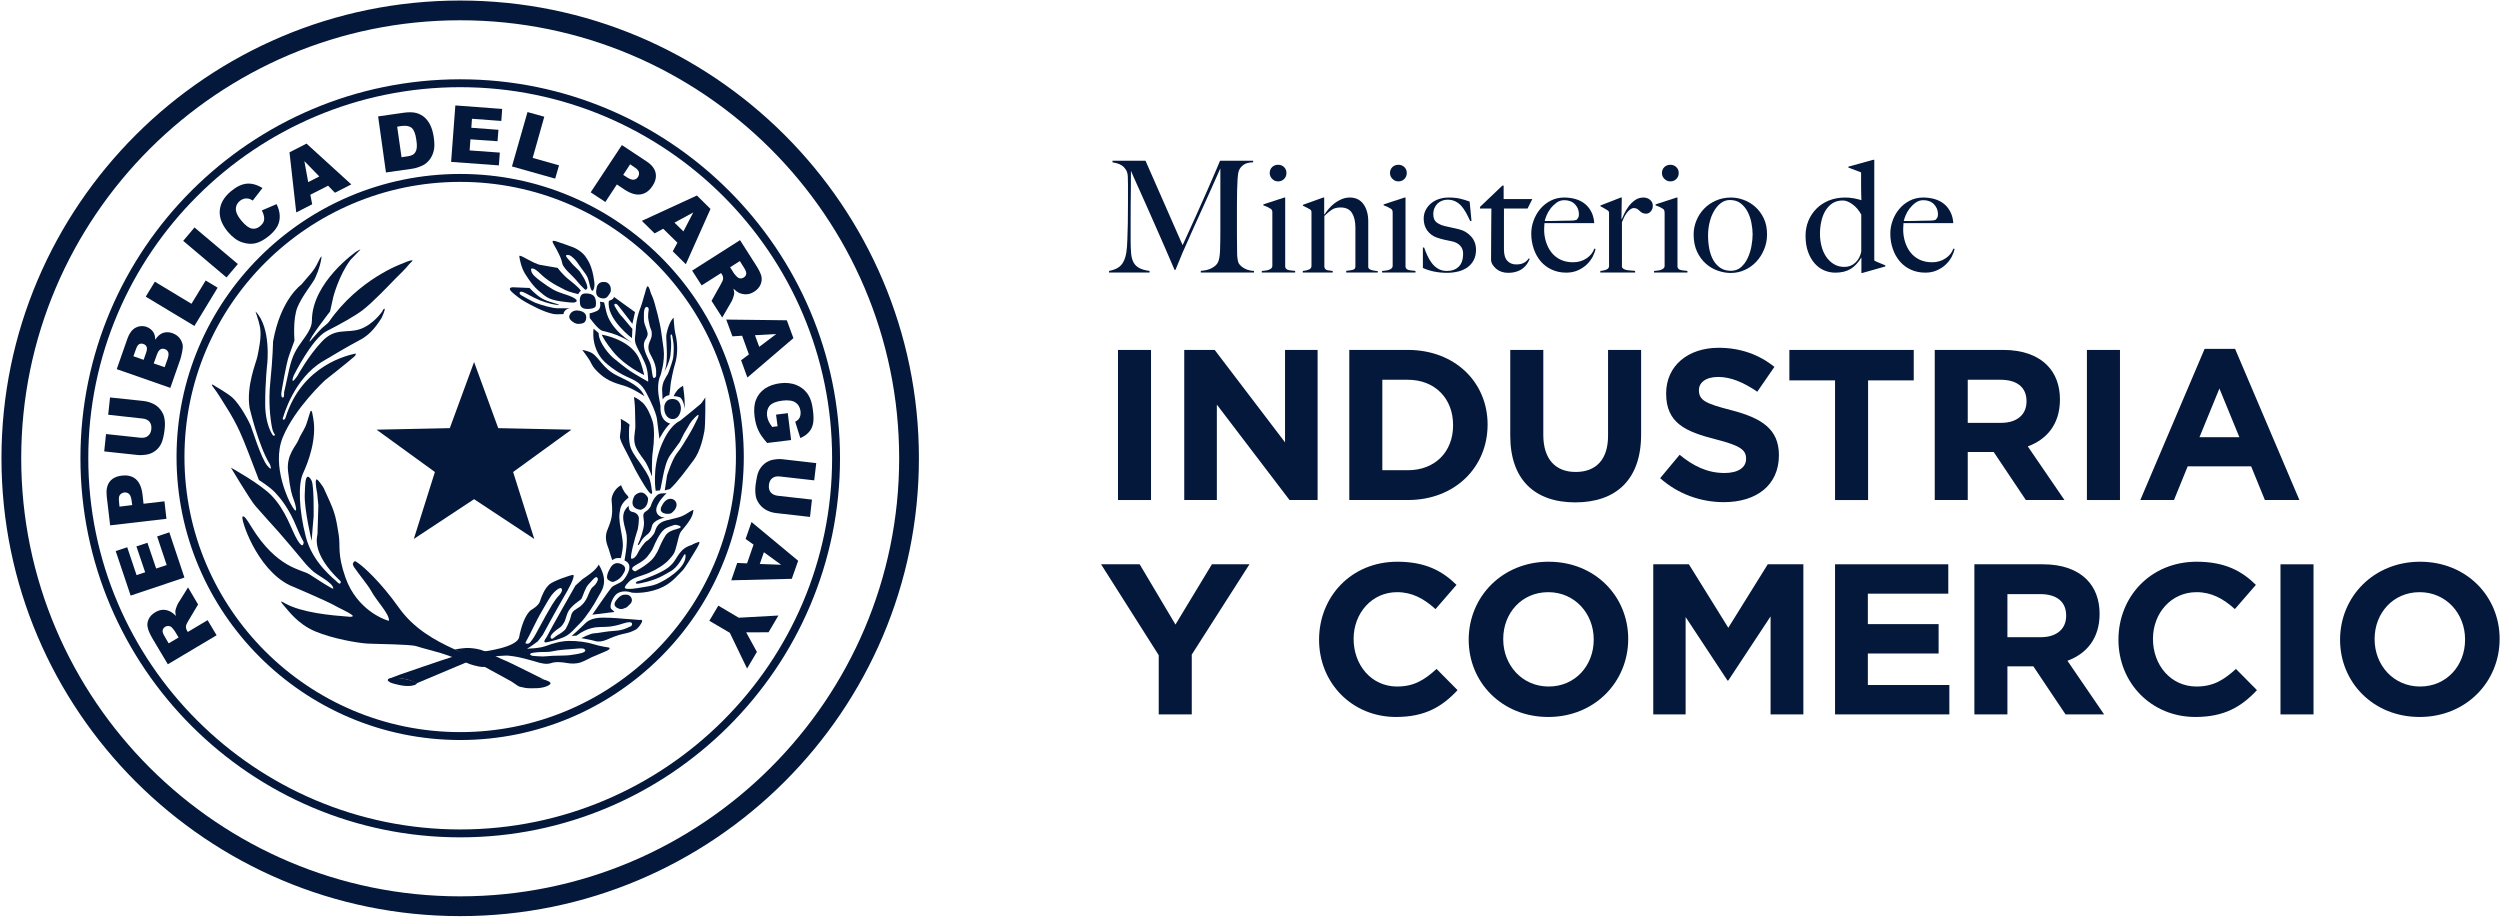 <?xml version="1.0" encoding="UTF-8"?>
<svg width="751px" height="276px" viewBox="0 0 751 276" version="1.1" xmlns="http://www.w3.org/2000/svg" xmlns:xlink="http://www.w3.org/1999/xlink">
    <!-- Generator: Sketch 51.3 (57544) - http://www.bohemiancoding.com/sketch -->
    <title>LOGOS OFICIALES GOBIERNO_MIC (1) (2)</title>
    <desc>Created with Sketch.</desc>
    <defs></defs>
    <g id="LOGOS-OFICIALES-GOBIERNO_MIC-(1)-(2)" stroke="none" stroke-width="1" fill="none" fill-rule="evenodd">
        <polygon id="Fill-1" fill="#04183B" points="142.412 108.754 149.67 128.613 171.653 129.072 154.14 141.788 160.496 161.898 142.412 149.953 124.311 161.898 130.645 141.788 113.112 129.072 135.119 128.613"></polygon>
        <path d="M151.548,198.342 C151.193,198.288 146.514,195.84 144.379,195.195 C142.841,194.731 140.69,194.591 139.948,194.664 C138.11,194.778 136.656,195.118 136.656,195.118 L139.586,196.617 C139.586,196.617 141.99,197.414 143.255,198.081 C145.07,198.965 145.154,200.079 145.154,200.079 L153.611,204.703 L155.667,206.09 C155.667,206.09 157.855,203.854 163.528,204.204 C163.528,204.204 152.12,198.456 151.548,198.342 Z" id="Fill-2" fill="#04183B"></path>
        <path d="M171.073,196.825 C170.28,196.935 167.191,196.96 165.885,197.008 C165.153,197.049 163.753,197.206 163.048,197.206 C162.257,197.206 160.306,197.049 159.969,197.008 C159.618,196.96 158.385,196.373 160.231,196.072 C162.082,195.769 163.735,195.914 164.891,195.811 C165.538,195.779 166.828,195.456 167.451,195.378 C168.457,195.258 170.819,195.002 171.469,195.002 C172.113,195.002 174.188,194.684 175.076,194.799 C175.374,194.852 176.269,195.258 175.549,195.811 C174.807,196.373 171.858,196.707 171.073,196.825 Z M158.89,191.108 C159.304,190.384 161.391,185.967 162.129,184.734 C162.908,183.49 164.634,180.208 165.656,178.839 C166.196,178.094 168.26,175.938 168.757,176.907 C169.134,177.646 167.885,178.958 167.641,179.187 C167.329,179.421 165.863,181.587 165.814,181.73 C165.755,181.848 163.971,184.906 163.971,184.906 C163.971,184.906 161.944,188.644 161.735,189.003 C161.547,189.374 160.358,191.603 159.922,192.102 C159.493,192.601 159.227,193.284 158.562,193.363 C157.864,193.436 157.837,193.123 157.837,193.123 C157.837,193.123 158.438,191.858 158.89,191.108 Z M178.187,193.487 C176.427,192.909 173.43,192.487 170.9,192.535 C168.392,192.566 166.08,193.299 164.034,194.034 C161.999,194.779 159.349,194.799 159.349,194.799 C159.349,194.799 157.864,195.03 158.562,194.728 C159.227,194.405 161.547,192.665 161.547,192.665 L163.048,190.707 C163.048,190.707 167.577,182.374 169.501,179.104 C170.673,177.199 172.772,173.298 172.245,172.726 C172.008,172.47 166.346,174.455 165.096,175.502 C163.64,176.709 162.653,179.187 162.22,180.609 C161.794,182.02 159.618,183.192 159.618,183.192 C157.837,184.407 156.542,188.238 155.95,191.404 C155.339,194.529 145.207,195.722 145.207,195.722 C145.207,195.722 139.995,198.269 149.236,197.085 C149.796,197.101 151.816,196.898 152.522,196.935 C153.508,197.028 154.945,197.237 155.728,197.409 C156.637,197.602 158.839,198.126 160.75,198.716 C162.653,199.331 164.228,199.644 165.557,199.2 C166.915,198.716 168.84,198.908 170.28,199.168 C171.728,199.46 173.292,199.331 174.225,199.06 C175.2,198.774 177.792,197.409 177.792,197.409 C177.792,197.409 180.59,196.258 182.199,195.535 C183.811,194.799 182.848,194.509 182.848,194.509 C182.848,194.509 179.962,194.086 178.187,193.487 Z" id="Fill-4" fill="#04183B"></path>
        <path d="M174.742,179.73 C175.198,178.839 175.82,176.522 176.806,175.518 C177.792,174.501 178.812,173.085 179.285,173.406 C179.725,173.72 179.725,174.21 179.189,175.089 C178.676,175.969 178.007,176.276 177.701,176.719 C177.149,177.423 176.599,179.151 176.159,179.927 C175.757,180.688 174.908,181.921 173.464,182.718 C172.028,183.53 171.73,184.229 171.592,184.77 C171.472,185.385 171.002,187.008 169.957,188.872 C169.606,189.479 168.193,190.425 167.451,190.81 C166.733,191.181 166.035,192.14 165.625,191.831 C164.755,191.175 166.41,189.686 168.39,188.352 C168.39,188.352 169.379,187.535 169.838,186.093 C170.32,184.645 170.434,183.718 171.659,182.422 C173.206,180.761 174.433,180.364 174.742,179.73 Z M164.577,192.873 C166.607,192.368 167.582,192.155 169.296,191.431 C171.397,190.549 172.647,188.738 174.225,187.239 C175.82,185.728 178.676,181.37 179.528,179.605 C180.382,177.833 183.217,175.188 179.867,169.596 C179.867,169.596 179.343,170.658 178.104,171.698 C176.844,172.762 174.999,173.965 174.999,173.965 L172.863,175.906 C172.863,175.906 165.238,189.237 164.242,191.311 C164.034,191.737 162.551,193.394 164.577,192.873 Z" id="Fill-6" fill="#04183B"></path>
        <path d="M187.409,185.874 C187.005,185.874 184.6,185.541 181.106,185.541 C177.633,185.541 176.325,186.686 175.437,187.614 C174.433,188.659 171.729,191.05 171.729,191.05 L173.192,190.935 C176.7,188.31 179.343,188.425 180.432,188.351 C181.576,188.31 183.679,188.477 187.202,187.29 C190.761,186.112 189.893,187.999 189.51,188.123 C189.104,188.237 187.409,189.374 184.799,189.488 C182.15,189.618 179.528,190.247 178.495,190.247 C177.437,190.247 174.62,191.695 174.62,191.695 C174.62,191.695 177.772,192.254 178.674,192.54 C179.576,192.873 180.996,192.721 182.15,192.206 C185.352,190.768 186.806,190.504 188.109,190.227 C189.435,189.983 191.015,189.123 191.015,189.123 C191.015,189.123 191.874,188.612 192.635,187.239 C193.436,185.874 192.187,186.243 192.187,186.243 C192.187,186.243 187.8,185.874 187.409,185.874 Z" id="Fill-8" fill="#04183B"></path>
        <path d="M194.603,167.023 C195.242,166.201 195.933,165.284 196.288,164.363 C196.817,163.097 198.119,160.179 199.539,159.03 C200.384,158.315 201.859,157.972 202.652,157.666 C202.977,157.565 206.226,158.197 203.204,158.952 C201.973,159.268 200.628,159.744 199.876,160.935 C199.097,162.149 198.257,163.935 198.152,164.254 C198.048,164.554 197.201,166.712 195.793,168.16 C194.366,169.595 192.447,170.71 192.447,170.71 L190.818,171.648 C190.818,171.648 188.658,171.043 190.948,169.776 C193.183,168.554 193.96,167.837 194.603,167.023 Z M207.738,163.732 C204.143,164.752 203.579,167.549 202.003,169.304 C201.212,170.231 199.768,171.434 196.002,172.981 C192.536,174.403 191.991,174.501 191.934,174.501 C191.934,174.501 190.84,174.72 191.033,175.23 C191.135,175.458 192.055,175.276 192.055,175.276 C192.055,175.276 196.27,174.575 199.255,172.851 C201.147,171.698 202.396,171.526 204.187,168.877 C204.997,167.706 205.875,165.512 205.947,166.929 C206.084,170.679 199.975,174.334 197.286,175.448 C195.866,176.032 193.96,176.261 191.485,176.673 C189.017,177.089 187.531,176.953 187.695,176.448 C187.963,175.689 188.236,175.543 188.896,174.804 C190.052,173.48 192.901,173 194.974,172.076 C197.448,171.006 199.768,169.47 200.948,168.143 C202.141,166.81 202.546,166.309 202.881,165.169 C203.794,162.202 203.842,160.566 204.69,159.518 C207.698,155.983 208.13,154.833 208.29,153.266 C208.31,152.9 206.732,154.089 205.875,154.547 C204.265,155.452 203.68,155.452 200.358,156.286 C197.004,157.088 197.053,159.167 196.552,160.138 C196.406,160.512 195.022,162.149 194.366,162.463 C193.718,162.743 192.11,164.971 191.53,166.263 C191.086,167.232 190.307,167.91 189.679,167.827 C189.017,167.706 190.948,160.869 191.354,159.732 C191.822,158.597 191.917,156.383 191.917,155.671 C191.917,154.952 191.265,153.974 189.96,153.774 C188.658,153.567 188.871,151.941 188.871,151.941 C185.766,154.51 187.9,158.077 188.236,160.763 C188.573,163.43 187.594,168.357 187.594,168.357 C190.611,169.595 188.236,173.085 187.302,174.21 C186.318,175.35 184.456,175.553 183.627,176.562 C182.74,177.62 177.916,184.655 177.916,184.655 L184.279,183.875 C184.279,183.875 184.996,183.978 183.828,183.125 C182.653,182.327 184.217,179.186 185.233,178.422 C187.164,176.97 189.755,178.017 189.755,178.017 C189.755,178.017 193.388,178.552 197.852,176.875 C201.571,175.458 203.175,173.194 204.928,171.486 C205.875,170.542 207.647,167.456 208.763,165.637 C209.426,164.582 210.61,162.565 209.888,162.799 C208.29,163.327 207.738,163.732 207.738,163.732 Z" id="Fill-10" fill="#04183B"></path>
        <path d="M191.935,174.501 L191.917,174.501 L191.935,174.501 Z" id="Fill-12" fill="#04183B"></path>
        <path d="M189.418,181.318 C190.394,180.282 189.518,178.548 188.031,178.63 C187.311,178.666 186.516,178.506 185.09,180.355 C183.683,182.229 185.767,182.89 186.516,182.962 C186.867,182.978 187.311,182.844 187.81,182.641 C188.354,182.422 188.434,182.333 189.418,181.318 Z" id="Fill-14" fill="#04183B"></path>
        <path d="M182.703,174.184 C182.866,174.272 183.509,174.804 184.026,174.804 C184.561,174.804 186.066,174.121 186.91,172.876 C187.778,171.647 188.465,170.313 186.709,169.481 C185.135,168.71 184.034,169.439 183.379,170.542 C182.472,172.021 181.971,173.688 182.703,174.184 Z" id="Fill-16" fill="#04183B"></path>
        <path d="M188.247,148.614 C187.182,147.547 186.582,145.746 186.582,145.746 C184.432,146.88 183.718,149.15 183.718,150.067 C183.718,150.985 184.093,153.036 183.757,155.098 C183.643,155.828 183.509,156.629 182.463,159.195 C181.36,161.748 182.589,164.076 182.848,164.914 C183.045,165.73 183.911,168.258 183.911,168.258 C183.911,168.258 184.751,167.737 185.045,167.695 C185.381,167.585 186.515,167.648 186.515,167.648 C186.515,167.648 187.064,165.32 187.105,164.076 C187.143,163.164 186.989,161.618 186.515,159.223 C185.884,155.743 185.943,154.755 186.354,152.802 C186.805,150.849 188.772,149.537 188.772,149.537 C188.772,149.537 188.938,149.276 188.247,148.614 Z" id="Fill-18" fill="#04183B"></path>
        <path d="M194.122,151.942 C194.847,150.787 194.645,149.538 194.645,149.538 C192.923,146.36 190.611,148.922 190.611,148.922 C188.528,152.968 192.454,153.146 192.454,153.146 C192.454,153.146 193.555,152.901 194.122,151.942 Z" id="Fill-20" fill="#04183B"></path>
        <path d="M195.474,152.046 C195.474,152.046 195.109,152.953 193.965,153.661 C192.756,154.39 193.456,155.422 193.456,157.275 C193.456,159.134 192.113,162.4 192.113,162.4 L191.605,163.514 C191.605,163.514 191.653,164.336 192.454,162.831 C193.791,160.29 195.267,160.91 195.811,158.176 C196.174,156.134 199.692,155.479 199.692,155.479 L198.697,155.312 C195.02,153.661 198.905,149.563 199.54,148.849 C200.204,148.131 200.834,148.131 198.697,148.224 C196.525,148.328 195.474,152.046 195.474,152.046 Z" id="Fill-22" fill="#04183B"></path>
        <path d="M201.644,154.171 C201.944,154.005 202.649,153.217 202.649,153.217 C203.994,151.391 202.761,150.134 202.067,149.953 C201.406,149.734 199.954,149.568 198.723,152.113 C197.579,154.472 200.863,154.602 201.644,154.171 Z" id="Fill-24" fill="#04183B"></path>
        <path d="M195.703,148.334 C196.107,148.172 195.783,147.184 195.783,147.184 C195.783,147.184 195.703,145.882 195.267,144.308 C194.846,142.736 193.554,140.966 192.699,139.672 C191.86,138.388 190.264,136.59 189.487,134.561 C188.696,132.505 188.978,128.498 189.033,128.02 C189.104,127.566 189.361,127.873 188.938,127.403 C188.506,126.922 186.461,125.821 186.461,125.821 C186.461,125.821 186.599,126.547 186.516,128.844 C186.48,129.401 186.317,130.039 186.232,131.012 C186.169,131.937 186.729,133.079 188.122,135.727 C189.755,138.782 190.533,140.643 191.408,142.132 C192.375,143.85 195.074,148.642 195.703,148.334 Z" id="Fill-26" fill="#04183B"></path>
        <path d="M210.539,121.284 C210.164,121.637 204.621,126.195 204.293,126.398 C204.037,126.601 201.129,127.487 198.466,134.288 C195.85,141.096 196.974,147.445 196.974,147.445 L198.261,147.302 L198.466,146.619 C198.466,146.619 198.904,144.371 199.251,142.662 C199.616,140.966 200.154,138.299 201.456,136.561 C202.727,134.861 204.255,132.726 204.255,132.726 C204.255,132.726 205.275,130.582 205.494,130.223 C207.317,127.297 207.193,126.945 208.864,125.291 C210.487,123.676 209.613,125.612 209.613,125.612 L208.293,128.246 C208.293,128.246 206.893,130.826 206.483,131.43 C206.029,132.051 205.015,134.071 203.248,136.313 C201.867,138.123 200.383,142.819 200.383,142.819 L199.691,147.302 L201.239,146.902 C203.464,144.923 206.414,140.828 208.396,138.186 C210.395,135.514 211.249,131.365 211.596,129.518 C211.967,127.696 211.876,119.383 211.876,119.383 C211.876,119.383 210.894,120.953 210.539,121.284 Z" id="Fill-28" fill="#04183B"></path>
        <path d="M190.445,119.258 C190.445,119.258 190.761,121.733 190.761,123.23 C190.761,124.749 190.899,127.301 190.84,128.651 C190.761,130.001 190.059,132.243 191.062,134.44 C192.104,136.608 193.27,137.713 194.083,139.09 C194.848,140.413 195.87,143.152 195.87,143.152 C195.87,143.152 195.696,137.973 196.141,135.315 C196.515,132.726 196.659,128.651 196.056,126.623 C195.428,124.586 194.367,122.176 192.976,120.898 C191.546,119.612 190.445,119.258 190.445,119.258 Z" id="Fill-30" fill="#04183B"></path>
        <path d="M199.5,122.49 C199.5,122.49 199.614,121.678 199.54,122.588 C199.478,123.498 199.975,125.683 201.857,125.873 C203.865,126.049 204.534,123.781 204.546,122.703 C204.566,122.27 204.408,119.926 202.104,119.863 C199.54,119.758 199.5,122.49 199.5,122.49 Z" id="Fill-32" fill="#04183B"></path>
        <path d="M205.748,122.855 C205.748,122.855 205.643,121.041 205.643,120.133 C205.643,119.258 205.189,115.864 205.189,115.864 L204.191,116.531 C203.008,117.436 202.349,119.028 202.349,119.028 C202.349,119.028 203.031,118.935 204.116,119.304 C205.237,119.679 205.748,122.855 205.748,122.855 Z" id="Fill-34" fill="#04183B"></path>
        <path d="M201.405,106.75 C201.54,105.681 201.644,103.951 201.599,102.769 C201.571,101.953 201.23,100.556 201.599,100.467 C201.936,100.4 202.003,101.166 202.199,102.353 C202.293,102.785 202.441,103.858 202.376,105.361 C202.313,106.572 202.349,107.48 201.788,109.097 C201.295,110.53 200.833,112.039 200.545,112.486 C200.212,112.934 199.342,114.653 199.342,114.653 C199.342,114.653 198.817,116.049 198.904,117.311 C198.947,118.606 199.048,120.002 199.048,120.002 C199.048,120.002 199.65,118.881 201.058,118.712 C201.058,118.712 201.405,116.531 201.405,115.858 C201.405,115.189 202.293,110.743 202.761,109.396 C203.394,107.399 203.84,103.933 202.816,99.928 C202.546,98.853 202.349,95.446 202.349,95.446 C202.349,95.446 200.999,96.464 200.212,100.353 C199.975,101.53 200.49,104.681 200.281,108.043 C200.204,109.898 199.768,111.265 199.5,111.731 C199.954,110.942 200.948,109.279 201.405,106.75 Z" id="Fill-36" fill="#04183B"></path>
        <path d="M199.425,111.903 C199.425,111.903 199.478,111.832 199.5,111.731 C199.445,111.832 199.425,111.903 199.425,111.903 Z" id="Fill-38" fill="#04183B"></path>
        <path d="M194.225,92.213 C194.935,92.213 194.935,92.94 194.809,93.524 C194.677,94.132 194.708,95.253 194.708,95.483 C194.708,95.736 195.006,97.332 195.243,98.156 C195.503,99.022 195.949,99.301 195.744,101.009 C195.614,102.086 194.45,103.347 194.872,105.185 C195.091,106.145 195.811,107.176 196.158,107.996 C196.478,108.576 197.034,110.108 197.101,111.257 C197.141,112.388 197.082,113.019 197.082,113.019 C197.082,113.019 196.263,114.459 196.002,112.689 C195.696,110.597 195.598,109.686 195.18,108.752 C194.529,107.235 192.694,104.38 193.744,102.256 C193.927,101.855 194.552,101.21 194.552,100.307 C194.552,99.392 193.596,97.577 193.487,96.618 C193.389,95.842 193.436,94.787 193.436,94.207 C193.436,93.661 193.566,92.213 194.225,92.213 Z M192.694,106.831 C193.138,107.661 194.087,109.794 194.225,110.468 C194.394,111.141 194.552,111.966 194.552,112.167 C194.552,112.413 194.708,113.997 194.708,113.997 L194.708,114.656 C194.708,114.656 190.903,112.529 189.23,111.409 C187.573,110.269 185.691,108.698 184.501,107.743 C183.119,106.675 179.868,102.987 179.82,100.032 L178.315,98.744 C178.315,98.744 177.181,105.313 182.582,109.541 C184.124,110.77 185.813,112.113 189.435,113.682 C193.049,115.275 193.744,117.153 195.267,120.223 C196.752,123.316 197.141,124.804 197.326,125.689 C197.456,126.614 197.937,130.596 197.937,130.596 L198.078,131.795 C198.078,131.795 199.741,128.567 201.327,127.228 C201.327,127.228 198.168,126.762 198.413,122.018 L197.869,118.881 C197.869,118.881 197.224,115.117 198.413,112.782 C198.413,112.782 199.831,108.517 199.346,104.811 C199.05,102.613 198.941,101.924 198.649,99.817 C198.218,96.525 196.845,91.809 196.687,91.236 C196.217,89.575 196.056,89.327 195.503,88.027 C195.328,87.543 195.022,86.04 194.529,86.001 C194.225,86.001 193.773,87.979 193.773,87.979 C193.773,87.979 193.112,90.118 192.974,90.711 C192.536,92.451 191.534,93.919 191.061,97.829 C190.998,98.545 190.903,100.453 190.818,100.705 C190.757,100.922 190.686,102.042 190.757,102.484 C190.946,103.637 191.329,104.305 192.694,106.831 Z" id="Fill-40" fill="#04183B"></path>
        <path d="M192.495,117.26 C191.355,116.01 189.822,114.916 185.502,112.888 C181.174,110.844 180.057,107.479 177.871,106.098 C176.846,105.451 174.907,105.108 174.907,105.108 C174.907,105.108 176.814,107.628 177.276,108.505 C177.871,109.606 178.01,110.369 180.385,112.481 C182.74,114.593 185.617,115.33 187.467,115.867 C190.091,116.636 193.596,119.031 193.596,119.031 C193.596,119.031 193.042,117.859 192.495,117.26 Z" id="Fill-42" fill="#04183B"></path>
        <path d="M184.291,105.775 C187.861,110.069 193.53,112.689 193.53,112.689 C192.901,110.014 192.256,107.948 191.356,106.571 C188.236,101.739 180.814,100.53 180.814,100.53 C180.814,100.53 180.687,100.35 180.854,100.701 C180.962,101.033 181.947,102.942 184.291,105.775 Z" id="Fill-44" fill="#04183B"></path>
        <path d="M189.968,98.784 L189.516,98.279 L187.005,95.284 C187.005,95.284 186.064,94.448 185.09,92.724 C184.677,92.014 184.348,91.625 184.648,91.351 C185.212,90.901 185.888,92.053 186.522,92.823 C187.435,93.959 189.968,97.283 189.968,97.283 L190.757,93.76 L184.431,89.191 C184.348,90.01 182.924,90.357 182.924,90.357 C181.943,95.63 189.842,101.595 189.842,101.595 L189.968,98.784 Z" id="Fill-46" fill="#04183B"></path>
        <path d="M177.119,94.12 L177.161,95.553 L177.662,96.161 C177.662,96.161 179.737,99.005 180.941,99.376 C181.438,99.541 183.314,99.869 185.21,100.629 C187.587,101.595 190.015,103.01 190.015,103.01 C190.015,103.01 183.335,99.258 182.065,93.371 L181.473,90.828 L180.205,90.637 C180.205,90.637 180.854,92.74 179.26,93.432 C177.662,94.12 177.119,94.12 177.119,94.12 Z" id="Fill-48" fill="#04183B"></path>
        <path d="M157.796,90.688 C159.228,91.493 163.331,93.805 166.394,94.353 C167.099,94.468 169.263,94.353 169.263,94.353 C169.436,92.739 171.275,92.604 171.275,92.604 L167.481,92.604 C165.913,92.604 162.457,91.595 160.82,90.948 C159.755,90.493 157.312,89.11 156.592,88.701 C155.844,88.311 155.844,87.269 157.136,87.733 C157.983,88.048 160.023,89.331 162.191,90.214 C164.505,91.142 166.927,91.654 167.933,91.619 C168.044,91.317 164.694,90.791 162.8,89.647 C160.796,88.479 159.088,86.506 159.088,86.506 L154.198,86.301 C154.198,86.301 151.797,86.151 154.302,88.21 C155.038,88.83 156.241,89.804 157.796,90.688 Z" id="Fill-50" fill="#04183B"></path>
        <path d="M176.055,95.89 C176.281,94.637 175.772,93.714 174.188,93.371 C173.292,93.158 171.754,93.126 171.113,94.637 C170.434,96.16 172.928,97.151 172.928,97.151 C172.928,97.151 173.407,97.36 173.979,97.281 C175.07,97.218 175.82,97.014 176.055,95.89 Z" id="Fill-52" fill="#04183B"></path>
        <path d="M174.263,91.394 C174.62,93.562 178.112,92.604 178.112,92.604 L178.765,92.286 C178.765,92.286 179.219,91.946 178.96,90.216 C178.724,88.451 177.279,88.147 175.871,88.147 C174.433,88.147 173.965,89.242 174.263,91.394 Z" id="Fill-54" fill="#04183B"></path>
        <path d="M181.482,89.656 C181.454,89.677 181.531,89.656 181.531,89.656 L181.482,89.656 Z" id="Fill-56" fill="#04183B"></path>
        <path d="M181.974,89.492 C182.716,89.241 183.465,87.575 183.465,87.575 C183.809,85.334 182.12,84.781 182.12,84.781 C179.295,84.237 179.218,86.616 179.218,86.616 C178.451,89.705 181.07,89.677 181.481,89.656 C181.521,89.646 181.621,89.599 181.974,89.492 Z" id="Fill-58" fill="#04183B"></path>
        <path d="M170.813,81.814 C171.077,82.036 173.03,83.989 173.692,84.864 C174.368,85.736 175.818,87.058 175.818,87.058 C175.818,87.058 176.195,87.009 176.361,86.701 C176.739,86.079 175.621,83.917 175.435,83.586 C175.276,83.274 174.191,81.598 174.191,81.598 C174.191,81.598 172.772,80.071 172.541,79.925 C172.281,79.751 171.363,78.646 170.352,77.439 C169.34,76.24 171.003,76.603 171.277,76.757 C171.898,77.084 172.901,78.11 173.285,78.654 C173.82,79.42 174.191,80.01 175.435,81.663 C176.599,83.168 176.664,83.586 177.197,85.819 C177.777,88.092 178.191,87.157 178.191,87.157 C178.191,87.157 178.724,86.525 178.544,84.787 C177.917,79.672 176.526,78.11 176.065,77.36 C175.276,75.987 173.277,74.646 171.861,74.168 C170.428,73.683 168.738,73.001 166.915,72.44 C165.053,71.904 166.485,73.523 167.174,74.902 C168.046,76.539 168.738,78.011 168.884,79.037 C169.044,80.071 170.565,81.566 170.813,81.814 Z" id="Fill-60" fill="#04183B"></path>
        <path d="M168.406,90.518 C172.273,91.094 172.604,90.838 172.604,90.838 C172.604,90.838 173.874,90.613 172.861,89.804 C171.858,89.015 169.803,88.455 169.126,88.214 C168.457,87.979 167.171,87.579 165.964,86.871 C165.297,86.494 163.735,85.472 162.388,84.45 C161.265,83.594 159.837,82.521 159.612,81.483 C159.324,80.45 159.813,80.706 159.813,80.706 C159.813,80.706 160.283,80.27 162.24,82.146 C163.37,83.249 164.157,83.807 164.848,84.308 C166.915,85.705 167.81,86.1 169.866,87.157 C170.967,87.733 173.709,88.362 173.709,88.362 C173.709,88.362 174.096,87.547 174.435,87.449 C174.77,87.386 173.381,85.914 171.006,84.083 C168.919,82.454 167.53,80.475 167.53,80.475 C167.53,80.475 165.538,80.106 162.496,79.611 C160.214,79.278 155.915,76.102 156.004,76.97 C156.073,77.836 156.645,80.598 157.795,82.339 C158.949,84.107 160.074,85.91 161.912,87.415 C163.735,88.938 164.583,89.97 168.406,90.518 Z" id="Fill-62" fill="#04183B"></path>
        <path d="M136.185,194.893 C130.794,192.404 124.312,188.917 119.799,182.511 C114.153,174.578 109.23,170.345 108.049,169.482 C106.838,168.627 106.65,168.299 106.206,168.919 C105.791,169.44 106.082,169.881 106.416,170.44 C107.597,172.242 110.436,175.626 111.463,177.448 C113.233,180.714 116.879,184.264 116.849,186.363 C116.849,186.655 115.79,186.155 115.79,186.155 C115.79,186.155 107.242,183.364 103.769,173.48 C101.251,166.29 102.323,164.196 101.742,160.612 C100.736,154.255 100.532,153.745 97.243,146.615 C97.153,146.423 95.224,143.45 94.966,144.089 C94.585,144.959 95.282,148.173 95.282,148.173 L95.638,151.817 C95.638,151.817 95.37,159.976 95.37,160.471 C95.37,160.982 93.204,166.077 102.346,174.626 C102.346,174.626 102.492,176.094 101.251,174.804 C100.395,173.895 93.855,169.096 91.855,161.191 C89.805,153.292 89.487,145.387 91.066,142.109 C92.462,139.135 95.282,131.899 94.078,125.552 C93.939,124.885 93.74,122.948 93.311,123.468 C93.112,123.712 92.296,126.906 91.802,128.019 C91.112,129.542 90.052,131.019 89.704,132.066 C89.064,133.851 85.921,136.607 86.541,141.653 C87.227,147.474 87.605,148.397 88.362,150.474 C88.612,151.214 89.215,153.145 88.808,153.358 C88.466,153.536 87.168,151.047 87.168,151.047 C87.168,151.047 81.371,140.179 84.942,131.374 C88.552,122.594 97.611,114.257 97.611,114.257 C97.611,114.257 104.972,108.434 106.457,107.097 C107.055,106.549 106.913,106.162 106.719,106.221 C104.885,106.668 90.718,109.466 85.752,125.558 C85.752,125.558 85.487,126.228 85.133,126.075 C84.669,125.897 85.133,125.127 85.133,125.127 C85.133,125.127 88.24,113.7 96.984,108.525 C106.531,102.844 105.386,103.684 108.562,101.885 C110.531,100.728 112.331,99.159 114.549,95.621 C114.787,95.239 115.677,93.189 115.555,92.85 C115.462,92.513 115.025,92.981 114.829,93.561 C114.829,93.561 112.118,97.546 108.094,98.894 C104.022,100.222 100.736,98.306 96.671,102.626 C92.584,106.942 89.337,112.918 89.337,112.918 C89.337,112.918 88.266,114.471 88.022,114.416 C87.585,114.281 88.257,112.766 88.257,112.766 C88.257,112.766 93.713,101.736 98.088,99.486 C102.468,97.243 106.365,95.078 108.859,93.228 C111.874,90.96 117.085,85.445 118.963,83.523 C119.382,83.112 122.166,80.415 122.775,79.531 C123.171,79.037 124.04,78.362 123.915,78.245 C123.499,77.957 120.85,79.175 120.85,79.175 C120.85,79.175 107.826,83.704 98.84,96.647 C98.433,97.243 97.197,98.097 96.671,98.611 C95.713,99.558 93.046,102.626 93.046,102.626 C92.462,102.15 99.151,93.561 99.151,93.561 L100.127,89.189 C100.127,89.189 101.805,82.627 105.34,77.999 C105.686,77.567 107.749,75.558 108.109,75.15 C108.808,74.421 106.796,75.79 107.15,75.487 C107.15,75.487 93.695,84.719 93.695,96.322 C93.695,98.424 92.322,100.317 90.445,102.91 C88.257,105.933 87.538,107.781 86.573,112.272 C85.9,115.466 85.329,117.909 85.329,117.909 C85.329,117.909 85.477,119.552 84.912,119.431 C84.344,119.328 84.529,117.933 84.529,117.933 C84.529,117.933 85.9,109.278 86.894,106.627 C87.814,104.028 88.466,102.272 88.466,102.272 C88.466,102.272 87.891,95.76 89.398,92.198 C90.686,89.079 93.939,84.975 94.454,83.962 C94.659,83.516 96.159,80.581 96.587,77.269 C96.651,76.811 96.266,77.178 95.683,78.481 C94.189,81.663 92.965,82.498 90.516,85.499 C90.516,85.499 84.285,89.811 82.019,102.65 C82.019,102.65 81.96,107.442 81.184,114.938 C80.633,120.422 81.106,125.558 81.763,128.673 C82.171,130.549 82.951,130.572 82.484,130.803 C82.171,130.948 82.019,131.071 81.32,129.641 C80.472,127.931 79.659,125.04 79.659,121.386 C79.659,114.694 80.275,109.311 80.275,109.311 C80.275,109.311 81.517,98.492 76.819,93.627 C76.582,93.359 77.627,95.805 78.105,98.236 C78.678,101.255 77.627,105.451 77.323,107.097 C77.025,108.725 73.894,115.882 74.99,122.594 C74.99,122.594 77.647,133.966 81.076,139.476 C81.076,139.476 82.165,142.109 80.275,139.868 C78.416,137.662 75.618,128.541 75.287,127.802 C74.99,127.067 72.257,121.562 69.683,119.328 C68.344,118.135 64.678,116.025 64.678,116.025 C64.678,116.025 62.69,114.579 64.2,116.507 C65.392,118.034 66.999,120.752 67.755,121.931 C69.683,124.885 71.129,127.719 71.993,129.589 C73.213,132.155 76.069,139.728 76.069,139.728 L77.784,144.206 C77.784,144.206 80.965,146.162 82.623,147.928 C83.993,149.365 86.832,152.656 89.171,158.518 C90.228,161.096 91.213,162.832 91.213,162.832 C91.213,162.832 91.213,165.357 89.337,162.221 C87.469,159.119 86.011,153.438 81.543,148.829 C78.156,145.32 69.362,140.481 69.362,140.481 C69.362,140.481 75.203,150.245 76.689,151.954 C79.142,154.77 82.689,158.68 83.627,159.713 C84.573,160.763 90.088,167.262 90.913,168.299 C92.189,169.929 93.038,170.659 93.713,171.32 C95.16,172.793 99.796,174.851 100.127,176.673 C100.198,177.094 99.29,176.522 98.915,176.276 C97.007,175.188 95.282,174 92.924,172.511 C90.584,171.043 83.174,170.761 75.496,158.238 C74.062,155.857 73.362,154.911 72.874,155.155 C72.115,155.524 76.978,170.898 86.987,175.788 C86.987,175.788 98.02,180.469 100.475,181.869 C101.805,182.661 104.531,183.792 105.773,184.766 C106.48,185.317 105.132,185.291 105.035,185.28 C99.18,184.833 90.757,184.073 85.588,181.24 C85.588,181.24 83.365,179.739 85.195,181.822 C86.642,183.438 89.382,187.422 94.698,189.669 C99.993,191.899 107.715,193.207 110.531,193.34 C113.303,193.487 123.201,193.518 125.085,194.119 C126.936,194.727 130.523,195.595 132.328,196.154 C133.982,196.653 138.927,198.476 138.927,198.476 C138.927,198.476 140.415,199.248 141.196,199.517 C142.119,199.867 145.559,200.799 145.832,200.121 C146.055,199.554 144.769,198.028 144.769,198.028 C144.769,198.028 140.278,196.821 136.185,194.893 Z" id="Fill-64" fill="#04183B"></path>
        <path d="M120.117,202.651 L116.615,203.992 C121.449,202.959 125.171,205.262 125.171,205.262 L140.449,198.819 C140.449,198.819 140.4,198.612 140.055,198.393 C139.686,198.149 137.342,196.924 135.64,197.403 C133.979,197.863 120.117,202.651 120.117,202.651 Z" id="Fill-66" fill="#04183B"></path>
        <path d="M116.596,204.548 C117.192,204.98 116.99,205.12 119.847,205.757 C122.692,206.392 124.627,205.964 125.179,205.417 C125.836,204.767 118.202,202.746 116.588,204.017 C116.511,204.1 116.389,204.417 116.596,204.548 Z" id="Fill-68" fill="#04183B"></path>
        <path d="M93.934,158.401 L94.214,155.162 C94.214,155.162 94.36,146.314 93.658,144.533 C93.51,144.142 92.973,143.231 92.514,143.215 C91.649,143.132 91.649,146.006 91.543,148.611 C91.385,153.094 93.622,162.478 93.622,162.478 L93.934,158.401 Z" id="Fill-70" fill="#04183B"></path>
        <path d="M155.801,205.293 C156.681,204.443 159.35,203.954 159.888,203.922 C160.413,203.887 161.92,203.922 163.063,204.106 C164.187,204.268 165.763,204.948 165.309,205.475 C164.885,205.995 163.38,206.652 161.269,206.735 C159.474,206.792 158.563,206.767 157.781,206.641 C156.992,206.481 156.385,206.339 156.385,206.339 C156.385,206.339 154.898,206.146 155.801,205.293 Z" id="Fill-72" fill="#04183B"></path>
        <path d="M53.651,191.498 L52.501,189.593 C52.373,189.378 52.077,189.009 51.607,188.487 C51.36,188.222 51.053,188.103 50.708,188.056 C50.353,188.009 49.997,188.071 49.66,188.269 C49.204,188.551 48.924,188.894 48.865,189.363 C48.771,189.811 49.007,190.446 49.504,191.269 L50.67,193.264 L53.651,191.498 Z M65.073,190.831 L50.416,199.549 L45.93,192.019 C45.101,190.602 44.58,189.498 44.395,188.602 C44.149,187.728 44.263,186.874 44.638,186.03 C45.014,185.187 45.681,184.489 46.628,183.931 C47.417,183.437 48.226,183.207 49.017,183.182 C49.83,183.182 50.579,183.391 51.305,183.781 C51.757,184.031 52.286,184.436 52.838,185.01 C52.704,184.375 52.639,183.895 52.671,183.515 C52.704,183.28 52.818,182.901 53.016,182.327 C53.213,181.79 53.399,181.399 53.545,181.171 L56.487,176.454 L59.506,181.577 L56.487,186.645 C56.097,187.29 55.9,187.779 55.862,188.135 C55.833,188.599 55.945,189.024 56.16,189.436 L56.424,189.837 L62.362,186.3 L65.073,190.831 Z" id="Fill-74" fill="#04183B"></path>
        <polygon id="Fill-76" fill="#04183B" points="39.248 178.916 34.757 165.55 38.217 164.394 41.017 172.756 43.605 171.907 40.977 164.139 44.285 163.04 46.91 170.783 50.075 169.741 47.2 161.145 50.865 159.909 55.403 173.495"></polygon>
        <path d="M39.72,151.723 L39.542,150.452 C39.42,149.433 39.163,148.76 38.785,148.401 C38.379,148.027 37.889,147.88 37.333,147.944 C36.812,148.017 36.398,148.236 36.067,148.615 C35.72,149.021 35.621,149.715 35.757,150.694 L35.897,152.199 L39.72,151.723 Z M33.088,157.817 L32.064,149.141 C31.849,147.261 32.143,145.782 32.91,144.746 C33.719,143.684 34.95,143.063 36.615,142.881 C38.319,142.659 39.73,143.034 40.803,143.933 C41.858,144.856 42.547,146.391 42.801,148.48 L43.121,151.328 L49.402,150.595 L50.004,155.848 L33.088,157.817 Z" id="Fill-78" fill="#04183B"></path>
        <path d="M32.5,124.59 L33.054,119.391 L43.165,120.466 C44.151,120.582 45.082,120.85 45.926,121.255 C46.82,121.661 47.532,122.221 48.114,122.961 C48.688,123.711 49.108,124.435 49.295,125.218 C49.56,126.256 49.629,127.504 49.461,128.922 C49.392,129.743 49.225,130.651 48.996,131.586 C48.771,132.557 48.443,133.346 48.037,133.959 C47.625,134.592 47.094,135.145 46.406,135.604 C45.717,136.08 45.019,136.363 44.309,136.506 C43.206,136.715 42.233,136.768 41.391,136.684 L31.305,135.604 L31.849,130.387 L42.211,131.495 C43.137,131.586 43.88,131.412 44.439,130.954 C45.031,130.498 45.362,129.817 45.457,128.922 C45.559,128.012 45.372,127.278 44.924,126.717 C44.458,126.152 43.768,125.825 42.823,125.729 L32.5,124.59 Z" id="Fill-80" fill="#04183B"></path>
        <path d="M49.457,110.308 L50.357,107.787 C50.639,106.919 50.712,106.281 50.53,105.805 C50.357,105.357 50.01,105.032 49.504,104.862 C49.003,104.698 48.569,104.71 48.159,104.978 C47.753,105.217 47.38,105.799 47.094,106.64 L46.179,109.172 L49.457,110.308 Z M43.141,108.093 L43.896,105.951 C44.159,105.162 44.226,104.576 44.04,104.174 C43.896,103.801 43.557,103.493 43.062,103.331 C42.602,103.156 42.166,103.199 41.791,103.4 C41.438,103.601 41.123,104.071 40.864,104.832 L40.075,107.016 L43.141,108.093 Z M35.068,110.892 L38.321,101.597 C38.892,100.051 39.683,99.009 40.748,98.431 C41.784,97.9 42.884,97.786 44.04,98.2 C44.973,98.553 45.682,99.131 46.167,99.952 C46.461,100.506 46.628,101.206 46.628,102.051 C47.323,100.995 48.106,100.303 48.94,100.017 C49.844,99.709 50.787,99.723 51.801,100.079 C52.639,100.39 53.306,100.828 53.853,101.455 C54.373,102.075 54.705,102.797 54.874,103.584 C54.953,104.089 54.902,104.785 54.732,105.637 C54.472,106.837 54.302,107.598 54.168,107.949 L51.165,116.518 L35.068,110.892 Z" id="Fill-82" fill="#04183B"></path>
        <polygon id="Fill-84" fill="#04183B" points="43.776 89.114 46.518 84.624 57.514 91.26 61.787 84.257 65.373 86.427 58.396 97.92"></polygon>
        <polygon id="Fill-86" fill="#04183B" points="55.034 72.359 58.427 68.334 71.449 79.317 68.04 83.346"></polygon>
        <path d="M83.092,61.318 C83.664,62.522 83.993,63.648 84.031,64.755 C84.078,65.845 83.873,66.887 83.392,67.85 C82.904,68.816 82.07,69.781 80.941,70.763 C79.493,71.947 78.148,72.709 76.917,73.04 C75.667,73.377 74.276,73.303 72.737,72.795 C71.224,72.31 69.816,71.241 68.435,69.631 C66.639,67.451 65.833,65.319 66.02,63.22 C66.19,61.081 67.334,59.148 69.439,57.401 C71.113,56.022 72.67,55.302 74.169,55.171 C75.667,55.049 77.253,55.495 78.838,56.493 L75.929,60.249 C75.479,59.969 75.102,59.776 74.781,59.693 C74.305,59.578 73.844,59.578 73.38,59.677 C72.917,59.799 72.463,60.012 72.078,60.34 C71.157,61.105 70.751,62.054 70.873,63.196 C70.98,64.054 71.516,65.056 72.463,66.228 C73.686,67.69 74.739,68.485 75.617,68.657 C76.53,68.838 77.369,68.586 78.148,67.927 C78.925,67.272 79.348,66.585 79.361,65.832 C79.383,65.043 79.174,64.163 78.649,63.22 L83.092,61.318 Z" id="Fill-88" fill="#04183B"></path>
        <path d="M95.918,52.998 L91.436,48.406 L92.58,54.706 L95.918,52.998 Z M98.558,55.786 L93.223,58.502 L93.784,61.366 L88.992,63.816 L86.964,45.758 L92.079,43.139 L105.529,55.393 L100.607,57.898 L98.558,55.786 Z" id="Fill-90" fill="#04183B"></path>
        <path d="M119.31,38.053 L120.622,47.234 L121.893,47.04 C123.015,46.91 123.763,46.67 124.196,46.362 C124.624,46.031 124.909,45.587 125.094,44.936 C125.271,44.301 125.271,43.32 125.055,41.959 C124.818,40.191 124.344,38.994 123.676,38.426 C122.981,37.848 121.977,37.666 120.622,37.848 L119.31,38.053 Z M113.585,34.968 L121.31,33.859 C122.841,33.662 124.092,33.672 125.094,33.949 C126.1,34.24 126.946,34.715 127.696,35.406 C128.404,36.08 128.982,36.925 129.41,37.915 C129.836,38.893 130.117,39.99 130.284,41.12 C130.56,42.906 130.56,44.358 130.267,45.384 C130.01,46.437 129.552,47.36 128.917,48.125 C128.266,48.883 127.566,49.463 126.759,49.79 C125.676,50.276 124.65,50.577 123.705,50.708 L115.941,51.806 L113.585,34.968 Z" id="Fill-92" fill="#04183B"></path>
        <polygon id="Fill-94" fill="#04183B" points="136.786 31.673 150.851 32.723 150.599 36.333 141.779 35.678 141.586 38.384 149.741 38.988 149.456 42.428 141.321 41.856 141.078 45.186 150.147 45.841 149.863 49.682 135.514 48.632"></polygon>
        <polygon id="Fill-96" fill="#04183B" points="158.46 33.662 163.506 35.064 160.017 47.431 167.933 49.672 166.775 53.663 153.789 49.999"></polygon>
        <path d="M187.212,52.536 L188.313,53.25 C189.141,53.79 189.842,54.043 190.364,53.98 C190.919,53.907 191.333,53.657 191.625,53.205 C191.917,52.773 192.02,52.28 191.933,51.759 C191.852,51.258 191.38,50.745 190.55,50.208 L189.297,49.356 L187.212,52.536 Z M186.816,43.58 L194.118,48.409 C195.718,49.429 196.651,50.607 196.927,51.877 C197.224,53.167 196.927,54.505 195.981,55.89 C195.051,57.333 193.89,58.15 192.479,58.387 C191.061,58.634 189.506,58.166 187.717,57.022 L185.304,55.412 L181.85,60.677 L177.438,57.771 L186.816,43.58 Z" id="Fill-98" fill="#04183B"></path>
        <path d="M205.297,69.513 L208.255,63.829 L202.616,66.885 L205.297,69.513 Z M203.496,72.904 L199.217,68.712 L196.651,70.117 L192.812,66.343 L209.353,58.732 L213.435,62.763 L206.025,79.374 L202.095,75.498 L203.496,72.904 Z" id="Fill-100" fill="#04183B"></path>
        <path d="M219.325,80.28 L220.517,82.168 C220.667,82.347 220.931,82.715 221.456,83.212 C221.732,83.448 222.002,83.618 222.377,83.626 C222.752,83.669 223.069,83.578 223.405,83.373 C223.858,83.089 224.107,82.715 224.17,82.261 C224.233,81.815 223.992,81.168 223.474,80.377 L222.253,78.43 L219.325,80.28 Z M207.919,81.298 L222.304,72.137 L226.999,79.505 C227.898,80.868 228.441,81.987 228.7,82.857 C228.905,83.744 228.842,84.604 228.488,85.437 C228.143,86.273 227.496,87.009 226.604,87.589 C225.796,88.102 225.011,88.402 224.201,88.402 C223.421,88.439 222.639,88.266 221.898,87.928 C221.436,87.674 220.903,87.278 220.327,86.711 C220.493,87.358 220.572,87.84 220.564,88.21 C220.536,88.439 220.406,88.854 220.252,89.38 C220.065,89.947 219.889,90.341 219.74,90.592 L216.958,95.383 L213.748,90.376 L216.629,85.212 C217.017,84.551 217.217,84.046 217.224,83.705 C217.23,83.225 217.147,82.789 216.844,82.415 L216.627,82.022 L210.772,85.737 L207.919,81.298 Z" id="Fill-102" fill="#04183B"></path>
        <path d="M228.076,104.193 L233.185,100.342 L226.79,100.697 L228.076,104.193 Z M224.973,106.47 L222.931,100.855 L220.019,101.037 L218.159,95.996 L236.361,96.212 L238.342,101.581 L224.517,113.407 L222.621,108.214 L224.973,106.47 Z" id="Fill-104" fill="#04183B"></path>
        <path d="M233.123,124.557 L236.649,124.106 L237.651,132.19 L230.452,133.07 C229.214,131.664 228.292,130.395 227.798,129.25 C227.239,128.108 226.885,126.717 226.675,125.114 C226.423,123.116 226.558,121.434 227.109,120.078 C227.617,118.732 228.519,117.62 229.767,116.738 C231.06,115.889 232.565,115.347 234.314,115.133 C236.137,114.893 237.799,115.084 239.268,115.67 C240.726,116.266 241.911,117.233 242.804,118.629 C243.502,119.699 243.964,121.203 244.19,123.135 C244.444,124.997 244.444,126.417 244.213,127.367 C244.016,128.345 243.589,129.173 242.923,129.877 C242.302,130.569 241.464,131.157 240.41,131.586 L238.885,126.694 C239.487,126.386 239.94,125.984 240.213,125.437 C240.47,124.907 240.555,124.236 240.47,123.498 C240.303,122.327 239.826,121.474 238.962,120.902 C238.047,120.314 236.743,120.133 235.025,120.346 C233.19,120.571 231.939,121.089 231.216,121.861 C230.548,122.658 230.293,123.68 230.419,124.907 C230.499,125.483 230.668,126.015 230.886,126.53 C231.13,127.045 231.468,127.597 231.975,128.252 L233.581,128.047 L233.123,124.557 Z" id="Fill-106" fill="#04183B"></path>
        <path d="M243.907,150.077 L243.327,155.285 L233.242,154.139 C232.234,154.041 231.315,153.765 230.463,153.358 C229.615,152.938 228.865,152.37 228.281,151.624 C227.693,150.89 227.317,150.135 227.109,149.395 C226.865,148.302 226.805,147.079 226.983,145.65 C227.09,144.84 227.24,143.932 227.449,142.976 C227.662,142.017 228.009,141.23 228.447,140.625 C228.838,140.013 229.39,139.471 230.06,138.989 C230.808,138.535 231.477,138.233 232.171,138.109 C233.264,137.91 234.276,137.847 235.081,137.957 L245.199,139.117 L244.589,144.298 L234.276,143.132 C233.325,143.037 232.575,143.183 231.99,143.646 C231.406,144.11 231.074,144.777 230.984,145.682 C230.885,146.59 231.063,147.327 231.512,147.88 C231.958,148.454 232.66,148.787 233.592,148.922 L243.907,150.077 Z" id="Fill-108" fill="#04183B"></path>
        <path d="M228.238,169.418 L234.659,169.652 L229.477,165.893 L228.238,169.418 Z M224.415,169.236 L226.366,163.606 L223.981,161.91 L225.755,156.816 L239.767,168.449 L237.853,173.876 L219.673,174.324 L221.458,169.116 L224.415,169.236 Z" id="Fill-110" fill="#04183B"></path>
        <polygon id="Fill-112" fill="#04183B" points="233.833 184.905 230.875 189.935 224.15 189.957 227.375 195.836 224.416 200.825 219.243 190.101 213.083 186.483 215.785 181.932 221.925 185.562"></polygon>
        <path d="M6.374,137.648 C6.374,210.214 65.533,269.26 138.232,269.26 C210.94,269.26 270.11,210.214 270.11,137.648 C270.11,65.103 210.94,6.091 138.232,6.091 C65.533,6.091 6.374,65.103 6.374,137.648 Z M0.44,137.648 C0.44,61.84 62.244,0.16 138.232,0.16 C214.22,0.16 276.042,61.84 276.042,137.648 C276.042,213.5 214.22,275.202 138.232,275.202 C62.244,275.202 0.44,213.5 0.44,137.648 Z" id="Fill-114" fill="#04183B"></path>
        <path d="M26.523,137.649 C26.523,199.149 76.649,249.166 138.252,249.166 C199.853,249.166 249.965,199.149 249.965,137.649 C249.965,76.181 199.853,26.191 138.252,26.191 C76.649,26.191 26.523,76.181 26.523,137.649 Z M24.164,137.649 C24.164,74.881 75.339,23.818 138.252,23.818 C201.157,23.818 252.34,74.881 252.34,137.649 C252.34,200.454 201.157,251.539 138.252,251.539 C75.339,251.539 24.164,200.454 24.164,137.649 Z" id="Fill-116" fill="#04183B"></path>
        <path d="M55.411,137.265 C55.411,182.844 92.576,219.925 138.252,219.925 C183.912,219.925 221.073,182.844 221.073,137.265 C221.073,91.702 183.912,54.639 138.252,54.639 C92.576,54.639 55.411,91.702 55.411,137.265 Z M53.032,137.265 C53.032,90.388 91.263,52.256 138.252,52.256 C185.222,52.256 223.437,90.388 223.437,137.265 C223.437,184.149 185.222,222.3 138.252,222.3 C91.263,222.3 53.032,184.149 53.032,137.265 Z" id="Fill-118" fill="#04183B"></path>
        <path d="M192.968,173.495 L192.958,173.495 L192.968,173.495 Z" id="Fill-120" fill="#04183B"></path>
        <polygon id="Fill-122" fill="#04183B" points="335.85 150.208 345.767 150.208 345.767 105.122 335.85 105.122"></polygon>
        <polygon id="Fill-124" fill="#04183B" points="355.748 105.122 364.892 105.122 386.024 132.88 386.024 105.122 395.808 105.122 395.808 150.208 387.373 150.208 365.541 121.545 365.541 150.208 355.748 150.208"></polygon>
        <path d="M422.919,141.256 C431.026,141.256 436.505,135.779 436.505,127.79 L436.505,127.664 C436.505,119.679 431.026,114.08 422.919,114.08 L415.253,114.08 L415.253,141.256 L422.919,141.256 Z M405.326,105.116 L422.919,105.116 C437.082,105.116 446.877,114.846 446.877,127.533 C446.877,140.359 437.082,150.208 422.919,150.208 L405.326,150.208 L405.326,105.116 Z" id="Fill-125" fill="#04183B"></path>
        <path d="M453.683,105.122 L463.61,105.122 L463.61,130.631 C463.61,137.971 467.285,141.777 473.341,141.777 C479.387,141.777 483.058,138.1 483.058,130.948 L483.058,105.122 L492.989,105.122 L492.989,130.567 C492.989,144.215 485.313,150.916 473.21,150.916 C461.098,150.916 453.683,144.152 453.683,130.883 L453.683,105.122 Z" id="Fill-126" fill="#04183B"></path>
        <path d="M504.564,136.615 C508.622,139.966 512.871,142.09 518.031,142.09 C522.088,142.09 524.525,140.481 524.525,137.841 C524.525,135.204 522.989,133.913 515.443,131.983 C506.367,129.663 500.508,127.147 500.508,118.196 C500.508,109.882 507.069,104.474 516.282,104.474 C522.853,104.474 528.461,106.539 533.034,110.21 L527.879,117.682 C523.889,114.909 519.953,113.233 516.161,113.233 C512.36,113.233 510.355,114.976 510.355,117.162 C510.355,120.258 512.293,121.225 520.087,123.222 C529.232,125.601 534.387,128.889 534.387,136.745 C534.387,145.829 527.561,150.849 517.838,150.849 C511.007,150.849 504.112,148.47 498.707,143.643 L504.564,136.615 Z" id="Fill-127" fill="#04183B"></path>
        <polygon id="Fill-128" fill="#04183B" points="551.25 114.266 537.527 114.266 537.527 105.122 574.887 105.122 574.887 114.266 561.174 114.266 561.174 150.214 551.25 150.214"></polygon>
        <path d="M601.163,127.022 C606,127.022 608.766,124.441 608.766,120.643 L608.766,120.513 C608.766,116.262 605.803,114.081 600.976,114.081 L591.111,114.081 L591.111,127.022 L601.163,127.022 Z M581.197,105.117 L601.813,105.117 C607.53,105.117 611.988,106.732 614.945,109.693 C617.467,112.207 618.81,115.744 618.81,120.001 C618.81,127.412 614.885,131.983 609.15,134.105 L620.164,150.209 L608.568,150.209 L598.908,135.78 L591.111,135.78 L591.111,150.209 L581.197,150.209 L581.197,105.117 Z" id="Fill-129" fill="#04183B"></path>
        <polygon id="Fill-130" fill="#04183B" points="626.908 150.208 636.839 150.208 636.839 105.122 626.908 105.122"></polygon>
        <path d="M672.708,131.333 L666.712,116.711 L660.721,131.333 L672.708,131.333 Z M662.27,104.792 L671.415,104.792 L690.74,150.208 L680.372,150.208 L676.244,140.092 L657.179,140.092 L653.063,150.208 L642.952,150.208 L662.27,104.792 Z" id="Fill-131" fill="#04183B"></path>
        <polygon id="Fill-132" fill="#04183B" points="348.082 196.824 330.759 169.512 342.356 169.512 353.108 187.614 364.055 169.512 375.337 169.512 358.007 196.633 358.007 214.604 348.082 214.604"></polygon>
        <path d="M419.763,168.742 C428.261,168.742 433.348,171.575 437.534,175.694 L431.224,182.978 C427.75,179.824 424.199,177.887 419.689,177.887 C412.097,177.887 406.624,184.198 406.624,191.924 C406.624,199.788 411.972,206.231 419.689,206.231 C424.855,206.231 428,204.167 431.541,200.944 L437.851,207.318 C433.224,212.287 428.073,215.38 419.378,215.38 C406.107,215.38 396.246,205.132 396.246,192.185 C396.246,179.241 405.91,168.742 419.763,168.742 Z" id="Fill-133" fill="#04183B"></path>
        <path d="M478.752,192.061 C478.752,184.328 473.076,177.887 465.099,177.887 C457.105,177.887 451.57,184.198 451.57,191.924 L451.57,192.061 C451.57,199.788 457.235,206.231 465.217,206.231 C473.21,206.231 478.752,199.914 478.752,192.185 L478.752,192.061 Z M465.217,168.742 C479.136,168.742 489.114,179.104 489.114,191.924 C489.114,204.875 479.006,215.38 465.099,215.38 C451.184,215.38 441.195,205.005 441.195,192.185 C441.195,179.241 451.313,168.742 465.217,168.742 Z" id="Fill-134" fill="#04183B"></path>
        <polygon id="Fill-135" fill="#04183B" points="496.64 169.513 507.34 169.513 519.182 188.582 531.034 169.513 541.73 169.513 541.73 214.605 531.882 214.605 531.882 185.166 519.182 204.423 518.932 204.423 506.362 185.36 506.362 214.605 496.64 214.605"></polygon>
        <polygon id="Fill-136" fill="#04183B" points="551.25 169.513 585.265 169.513 585.265 178.338 561.102 178.338 561.102 187.484 582.359 187.484 582.359 196.31 561.102 196.31 561.102 205.777 585.586 205.777 585.586 214.605 551.25 214.605"></polygon>
        <path d="M613.072,191.415 C617.905,191.415 620.675,188.843 620.675,185.035 L620.675,184.905 C620.675,180.656 617.718,178.469 612.879,178.469 L603.027,178.469 L603.027,191.415 L613.072,191.415 Z M593.102,169.513 L613.717,169.513 C619.455,169.513 623.891,171.126 626.861,174.085 C629.37,176.601 630.719,180.142 630.719,184.394 C630.719,191.8 626.798,196.373 621.059,198.497 L632.072,214.604 L620.487,214.604 L610.823,200.174 L603.027,200.174 L603.027,214.604 L593.102,214.604 L593.102,169.513 Z" id="Fill-137" fill="#04183B"></path>
        <path d="M659.892,168.742 C668.396,168.742 673.484,171.575 677.669,175.694 L671.347,182.978 C667.878,179.824 664.333,177.887 659.827,177.887 C652.222,177.887 646.747,184.198 646.747,191.924 C646.747,199.788 652.095,206.231 659.827,206.231 C664.98,206.231 668.136,204.167 671.677,200.944 L677.987,207.318 C673.347,212.287 668.196,215.38 659.501,215.38 C646.232,215.38 636.38,205.132 636.38,192.185 C636.38,179.241 646.044,168.742 659.892,168.742 Z" id="Fill-138" fill="#04183B"></path>
        <polygon id="Fill-139" fill="#04183B" points="685.058 214.609 694.98 214.609 694.98 169.517 685.058 169.517"></polygon>
        <path d="M740.507,192.061 C740.507,184.328 734.841,177.887 726.859,177.887 C718.876,177.887 713.335,184.198 713.335,191.924 L713.335,192.061 C713.335,199.788 718.995,206.231 726.987,206.231 C734.972,206.231 740.507,199.914 740.507,192.185 L740.507,192.061 Z M726.987,168.742 C740.898,168.742 750.89,179.104 750.89,191.924 C750.89,204.875 740.777,215.38 726.859,215.38 C712.95,215.38 702.956,205.005 702.956,192.185 C702.956,179.241 713.075,168.742 726.987,168.742 Z" id="Fill-140" fill="#04183B"></path>
        <path d="M360.716,81.864 L360.716,81.353 C362.057,81.288 363.178,81.006 364.073,80.509 C364.977,80.01 365.577,79.435 365.888,78.784 C366.074,78.38 366.22,77.873 366.311,77.269 C366.407,76.664 366.468,76.051 366.498,75.423 C366.567,73.371 366.594,71.414 366.594,69.548 L366.594,63.77 L366.594,50.575 C365.569,52.873 364.618,54.986 363.766,56.917 C362.913,58.841 362.065,60.726 361.229,62.551 C360.388,64.392 359.54,66.266 358.684,68.174 C357.828,70.085 356.893,72.196 355.871,74.496 C355.711,74.803 355.492,75.293 355.212,75.964 C354.93,76.632 354.66,77.317 354.378,78.011 C354.093,78.718 353.827,79.35 353.581,79.928 C353.334,80.497 353.176,80.88 353.117,81.067 L352.833,81.067 C351.837,78.762 350.857,76.486 349.878,74.212 C348.896,71.943 347.941,69.758 347.002,67.662 C346.079,65.561 345.199,63.594 344.394,61.76 C343.583,59.927 342.855,58.3 342.204,56.868 C341.553,55.436 341.013,54.238 340.589,53.28 C340.18,52.315 339.888,51.666 339.738,51.319 C339.738,53.368 339.731,55.183 339.709,56.747 C339.691,58.323 339.679,59.874 339.661,61.417 C339.644,62.949 339.644,64.577 339.644,66.289 L339.644,72.253 C339.644,73.717 339.691,74.979 339.782,76.058 C339.868,77.129 340.105,78.031 340.48,78.76 C340.855,79.489 341.415,80.067 342.18,80.485 C342.938,80.903 343.989,81.207 345.325,81.392 L345.325,81.864 L333.157,81.864 L333.157,81.392 C334.242,81.174 335.138,80.856 335.811,80.44 C336.499,80.023 337.044,79.435 337.442,78.692 C337.848,77.95 338.153,77.021 338.338,75.92 C338.515,74.811 338.626,73.466 338.657,71.884 C338.72,70.545 338.772,68.968 338.796,67.15 C338.835,65.333 338.843,63.38 338.843,61.299 L338.843,59.01 L338.843,57.239 L338.843,55.424 C338.843,54.797 338.835,54.037 338.796,53.135 C338.772,52.269 338.578,51.557 338.243,51.013 C337.896,50.47 337.493,50.042 337.032,49.731 C336.566,49.421 336.065,49.194 335.541,49.054 C335,48.914 334.558,48.819 334.187,48.756 L334.187,48.289 L344.112,48.289 L355.258,73.654 C356.629,70.704 357.962,67.759 359.27,64.842 C360.572,61.924 361.746,59.279 362.793,56.917 C363.829,54.548 364.689,52.583 365.352,51.013 C366.025,49.445 366.407,48.533 366.498,48.289 L376.437,48.289 L376.437,48.756 C375.156,48.784 374.18,49.048 373.515,49.543 C372.846,50.042 372.386,50.634 372.142,51.319 C371.956,51.845 371.836,52.674 371.767,53.786 C371.7,54.911 371.651,56.016 371.629,57.101 C371.601,58.592 371.577,60.04 371.577,61.435 L371.577,65.682 L371.577,70.716 C371.577,72.359 371.601,74.109 371.629,75.944 C371.629,76.533 371.658,77.129 371.751,77.737 C371.822,78.341 371.956,78.814 372.142,79.159 C372.171,79.215 372.294,79.366 372.489,79.595 C372.698,79.832 372.978,80.082 373.353,80.345 C373.728,80.613 374.19,80.84 374.753,81.043 C375.318,81.242 375.963,81.364 376.704,81.392 L376.704,81.864 L360.716,81.864 Z" id="Fill-141" fill="#04183B"></path>
        <path d="M383.934,54.489 C383.248,54.489 382.656,54.24 382.163,53.741 C381.664,53.248 381.422,52.66 381.422,51.97 C381.422,51.262 381.652,50.662 382.14,50.196 C382.622,49.731 383.226,49.498 383.934,49.498 C384.648,49.498 385.248,49.731 385.731,50.196 C386.216,50.662 386.449,51.262 386.449,51.97 C386.449,52.684 386.216,53.285 385.731,53.763 C385.248,54.252 384.648,54.489 383.934,54.489 Z M379.04,81.866 L379.04,81.394 C379.413,81.365 379.788,81.325 380.162,81.282 C380.537,81.231 380.863,81.152 381.167,81.043 C381.457,80.931 381.701,80.791 381.906,80.603 C382.115,80.414 382.211,80.181 382.211,79.905 L382.211,63.907 C382.211,63.662 382.192,63.441 382.14,63.256 C382.095,63.072 381.963,62.896 381.748,62.742 C381.464,62.553 381.128,62.37 380.742,62.182 C380.349,61.995 379.945,61.827 379.505,61.674 L379.505,61.393 L385.81,59.338 L386.074,59.338 L386.074,80.181 C386.143,80.497 386.273,80.718 386.481,80.856 C386.674,80.996 386.924,81.1 387.205,81.159 C387.471,81.222 387.789,81.264 388.106,81.282 C388.433,81.296 388.757,81.327 389.063,81.394 L389.063,81.866 L379.04,81.866 Z" id="Fill-142" fill="#04183B"></path>
        <path d="M404.411,81.864 L404.411,81.353 C405.255,81.288 405.92,81.183 406.415,81.043 C406.91,80.903 407.161,80.584 407.161,80.091 L407.161,68.337 C407.161,66.534 406.821,65.08 406.135,63.977 C405.446,62.873 404.307,62.324 402.681,62.324 C401.655,62.324 400.803,62.537 400.108,62.979 C399.443,63.409 398.672,64.049 397.834,64.889 L397.834,80.177 C397.896,80.493 398.006,80.721 398.161,80.856 C398.307,80.996 398.495,81.1 398.714,81.159 C398.942,81.222 399.183,81.264 399.469,81.28 C399.745,81.294 400.041,81.333 400.349,81.392 L400.349,81.864 L391.355,81.864 L391.355,81.392 C392.069,81.333 392.683,81.195 393.194,80.974 C393.709,80.759 393.966,80.4 393.966,79.903 L393.966,63.859 C393.966,63.609 393.933,63.425 393.892,63.303 C393.845,63.18 393.709,63.034 393.496,62.885 C393.214,62.731 392.892,62.549 392.517,62.344 C392.142,62.143 391.767,61.969 391.403,61.807 L391.403,61.527 L397.507,59.336 L397.786,59.336 L397.786,64.376 L397.881,64.423 C398.224,63.895 398.65,63.326 399.155,62.721 C399.672,62.115 400.244,61.559 400.901,61.06 C401.553,60.569 402.265,60.156 403.036,59.827 C403.817,59.505 404.614,59.336 405.456,59.336 C407.254,59.336 408.635,60.005 409.587,61.342 C410.546,62.681 411.023,64.406 411.023,66.518 L411.023,80.228 C411.023,80.449 411.128,80.637 411.337,80.791 C411.534,80.95 411.772,81.061 412.06,81.14 C412.325,81.218 412.642,81.28 412.96,81.327 C413.294,81.373 413.586,81.408 413.878,81.444 L413.878,81.864 L404.411,81.864 Z" id="Fill-143" fill="#04183B"></path>
        <path d="M420.08,54.489 C419.392,54.489 418.804,54.24 418.305,53.741 C417.804,53.248 417.555,52.66 417.555,51.97 C417.555,51.262 417.794,50.662 418.273,50.196 C418.762,49.731 419.356,49.498 420.08,49.498 C420.794,49.498 421.386,49.731 421.877,50.196 C422.355,50.662 422.595,51.262 422.595,51.97 C422.595,52.684 422.355,53.285 421.877,53.763 C421.386,54.252 420.794,54.489 420.08,54.489 Z M415.174,81.866 L415.174,81.394 C415.555,81.365 415.93,81.325 416.294,81.282 C416.669,81.231 417.002,81.152 417.305,81.043 C417.597,80.931 417.845,80.791 418.054,80.603 C418.247,80.414 418.356,80.181 418.356,79.905 L418.356,63.907 C418.356,63.662 418.324,63.441 418.273,63.256 C418.231,63.072 418.096,62.896 417.882,62.742 C417.597,62.553 417.273,62.37 416.876,62.182 C416.491,61.995 416.075,61.827 415.648,61.674 L415.648,61.393 L421.939,59.338 L422.22,59.338 L422.22,80.181 C422.287,80.497 422.417,80.718 422.614,80.856 C422.818,80.996 423.059,81.1 423.339,81.159 C423.615,81.222 423.917,81.264 424.25,81.282 C424.573,81.296 424.898,81.327 425.209,81.394 L425.209,81.866 L415.174,81.866 Z" id="Fill-144" fill="#04183B"></path>
        <path d="M440.738,80.369 C439.925,80.923 438.998,81.328 437.962,81.578 C436.921,81.827 435.822,81.955 434.672,81.955 C433.301,81.955 432.015,81.827 430.802,81.578 C429.588,81.328 428.474,80.975 427.438,80.505 L427.438,74.358 L427.813,74.358 C428.064,75.096 428.369,75.885 428.75,76.71 C429.125,77.534 429.563,78.296 430.089,78.992 C430.614,79.697 431.249,80.27 431.995,80.718 C432.738,81.172 433.624,81.395 434.645,81.395 C436.13,81.395 437.312,80.971 438.192,80.111 C439.077,79.261 439.519,77.945 439.519,76.169 C439.519,75.208 439.217,74.409 438.613,73.77 C438.014,73.133 437.175,72.705 436.13,72.492 C435.291,72.334 434.494,72.162 433.717,71.975 C432.947,71.794 432.249,71.587 431.63,71.368 C430.448,70.965 429.499,70.263 428.76,69.269 C428.042,68.279 427.677,67.077 427.677,65.679 C427.677,64.72 427.886,63.848 428.286,63.073 C428.687,62.289 429.236,61.626 429.922,61.062 C430.594,60.506 431.396,60.072 432.297,59.776 C433.196,59.488 434.155,59.338 435.187,59.338 C436.492,59.338 437.639,59.458 438.633,59.681 C439.629,59.922 440.571,60.21 441.478,60.55 L442.04,66.335 L441.665,66.432 C441.234,65.493 440.789,64.635 440.363,63.838 C439.925,63.051 439.442,62.363 438.915,61.784 C438.385,61.216 437.791,60.77 437.124,60.463 C436.457,60.147 435.686,59.989 434.812,59.989 C434.291,59.989 433.761,60.084 433.256,60.271 C432.738,60.463 432.285,60.731 431.901,61.082 C431.51,61.449 431.189,61.895 430.947,62.439 C430.687,62.984 430.563,63.609 430.563,64.329 C430.563,65.479 430.897,66.298 431.547,66.801 C432.202,67.296 433.03,67.677 434.025,67.915 C434.701,68.077 435.451,68.239 436.26,68.41 C437.067,68.58 437.765,68.744 438.357,68.898 C439.76,69.245 440.946,69.955 441.926,71.048 C442.91,72.133 443.393,73.472 443.393,75.056 C443.393,76.266 443.154,77.315 442.675,78.201 C442.186,79.089 441.551,79.811 440.738,80.369 Z" id="Fill-145" fill="#04183B"></path>
        <path d="M458.869,62.652 L451.787,62.652 L451.787,74.91 C451.787,76.501 452.132,77.649 452.818,78.366 C453.495,79.081 454.381,79.436 455.47,79.436 C456.369,79.436 457.115,79.29 457.703,78.99 C458.297,78.698 458.811,78.242 459.245,77.617 L459.525,77.759 C459.344,78.221 459.088,78.716 458.761,79.227 C458.432,79.741 457.995,80.201 457.452,80.627 C456.912,81.044 456.266,81.377 455.537,81.598 C454.797,81.839 453.955,81.957 452.955,81.957 C452.298,81.957 451.668,81.85 451.079,81.649 C450.474,81.448 449.944,81.156 449.48,80.767 C449.017,80.379 448.642,79.944 448.35,79.464 C448.058,78.976 447.912,78.493 447.912,77.99 C447.912,75.069 447.934,72.293 447.956,69.667 C447.997,67.039 448.007,64.7 448.007,62.652 L444.606,62.652 L444.606,62.139 L451.319,55.746 L451.694,55.746 L451.694,59.804 L460.316,59.804 L458.869,62.652 Z" id="Fill-146" fill="#04183B"></path>
        <path d="M469.92,60.135 C469.046,60.135 468.268,60.386 467.566,60.899 C466.868,61.417 466.259,62.013 465.743,62.692 C465.232,63.38 464.838,64.069 464.561,64.771 C464.276,65.473 464.108,66.006 464.041,66.383 L465.963,66.383 C466.514,66.383 467.065,66.375 467.607,66.357 C468.16,66.337 468.722,66.325 469.316,66.31 C469.904,66.294 470.56,66.286 471.273,66.286 C471.732,66.286 472.18,66.274 472.581,66.244 C472.987,66.211 473.341,66.132 473.648,66.006 C473.861,65.757 474.033,65.529 474.138,65.304 C474.252,65.089 474.308,64.763 474.308,64.329 C474.308,63.181 473.908,62.193 473.117,61.366 C472.326,60.548 471.253,60.135 469.92,60.135 Z M476.684,79.436 C475.929,80.15 475.039,80.744 474.003,81.207 C472.95,81.673 471.805,81.902 470.523,81.902 C468.945,81.902 467.499,81.614 466.197,81.018 C464.889,80.434 463.774,79.596 462.847,78.525 C461.942,77.455 461.224,76.197 460.739,74.749 C460.24,73.303 459.989,71.774 459.989,70.157 C459.989,68.854 460.218,67.553 460.691,66.266 C461.151,64.972 461.818,63.816 462.672,62.79 C463.524,61.761 464.578,60.93 465.795,60.297 C467.019,59.66 468.388,59.338 469.872,59.338 C471.086,59.338 472.231,59.492 473.304,59.804 C474.378,60.117 475.305,60.593 476.1,61.228 C476.888,61.867 477.544,62.672 478.033,63.633 C478.532,64.594 478.824,65.73 478.919,67.035 L463.952,67.035 C463.952,67.284 463.93,67.568 463.905,67.89 C463.873,68.223 463.857,68.556 463.857,68.898 C463.857,70.204 464.041,71.462 464.42,72.652 C464.795,73.847 465.331,74.903 466.052,75.822 C466.769,76.737 467.671,77.463 468.758,77.992 C469.846,78.513 471.107,78.785 472.533,78.785 C474.086,78.785 475.439,78.387 476.617,77.592 C477.783,76.801 478.554,75.83 478.919,74.686 L479.294,74.773 C479.174,75.459 478.888,76.226 478.46,77.084 C478.017,77.935 477.418,78.718 476.684,79.436 Z" id="Fill-147" fill="#04183B"></path>
        <path d="M494.498,64.191 C493.998,64.191 493.603,64.104 493.312,63.932 C493.01,63.762 492.76,63.571 492.541,63.348 C492.317,63.133 492.092,62.934 491.832,62.768 C491.594,62.598 491.248,62.508 490.812,62.508 C490.442,62.508 490.072,62.644 489.717,62.904 C489.365,63.173 489.022,63.502 488.714,63.908 C488.396,64.309 488.125,64.772 487.875,65.28 C487.625,65.8 487.406,66.285 487.231,66.751 L487.231,80.181 C487.312,80.461 487.521,80.679 487.829,80.84 C488.142,80.996 488.488,81.1 488.885,81.159 C489.265,81.222 489.666,81.258 490.092,81.28 C490.514,81.294 490.873,81.329 491.188,81.396 L491.188,81.862 L480.74,81.862 L480.74,81.396 C481.454,81.329 482.074,81.199 482.579,80.974 C483.096,80.757 483.356,80.402 483.356,79.903 L483.356,64.143 C483.356,63.895 483.334,63.705 483.288,63.585 C483.241,63.457 483.106,63.319 482.892,63.165 C482.611,63.007 482.283,62.812 481.902,62.581 C481.543,62.348 481.163,62.153 480.788,61.997 L480.788,61.72 L486.901,59.338 L487.183,59.338 L487.087,65.82 L487.183,65.82 C487.332,65.445 487.582,64.903 487.923,64.191 C488.26,63.476 488.707,62.755 489.228,62.016 C489.76,61.291 490.39,60.663 491.146,60.135 C491.885,59.604 492.738,59.338 493.707,59.338 C494.478,59.338 495.144,59.574 495.692,60.04 C496.233,60.506 496.503,61.094 496.503,61.809 C496.503,62.494 496.3,63.062 495.894,63.512 C495.488,63.966 495.021,64.191 494.498,64.191 Z" id="Fill-148" fill="#04183B"></path>
        <path d="M501.778,54.489 C501.091,54.489 500.492,54.24 499.997,53.741 C499.498,53.248 499.248,52.66 499.248,51.97 C499.248,51.262 499.488,50.662 499.971,50.196 C500.461,49.731 501.049,49.498 501.778,49.498 C502.487,49.498 503.081,49.731 503.57,50.196 C504.049,50.662 504.288,51.262 504.288,51.97 C504.288,52.684 504.049,53.285 503.57,53.763 C503.081,54.252 502.487,54.489 501.778,54.489 Z M496.873,81.866 L496.873,81.394 C497.247,81.365 497.624,81.325 497.987,81.282 C498.362,81.231 498.701,81.152 498.993,81.043 C499.289,80.931 499.54,80.791 499.749,80.603 C499.946,80.414 500.05,80.181 500.05,79.905 L500.05,63.907 C500.05,63.662 500.019,63.441 499.971,63.256 C499.924,63.072 499.79,62.896 499.575,62.742 C499.289,62.553 498.967,62.37 498.571,62.182 C498.186,61.995 497.774,61.827 497.341,61.674 L497.341,61.393 L503.632,59.338 L503.913,59.338 L503.913,80.181 C503.982,80.497 504.112,80.718 504.309,80.856 C504.518,80.996 504.752,81.1 505.039,81.159 C505.309,81.222 505.617,81.264 505.945,81.282 C506.268,81.296 506.59,81.327 506.897,81.394 L506.897,81.866 L496.873,81.866 Z" id="Fill-149" fill="#04183B"></path>
        <path d="M524.993,63.631 C524.457,62.601 523.765,61.757 522.895,61.082 C522.025,60.419 520.947,60.084 519.683,60.084 C518.642,60.084 517.739,60.396 516.933,61.019 C516.111,61.642 515.422,62.459 514.85,63.469 C514.272,64.475 513.84,65.609 513.548,66.872 C513.246,68.129 513.1,69.411 513.1,70.715 C513.1,72.147 513.225,73.494 513.475,74.773 C513.726,76.051 514.132,77.175 514.682,78.15 C515.244,79.132 515.964,79.911 516.834,80.486 C517.698,81.065 518.744,81.349 519.953,81.349 C521.172,81.349 522.187,80.983 523.015,80.249 C523.827,79.521 524.51,78.601 525.015,77.499 C525.53,76.396 525.91,75.208 526.134,73.932 C526.368,72.66 526.488,71.482 526.488,70.393 C526.488,69.332 526.368,68.196 526.134,66.988 C525.91,65.773 525.524,64.656 524.993,63.631 Z M527.562,78.647 C526.566,79.704 525.409,80.521 524.088,81.113 C522.76,81.71 521.369,82 519.912,82 C518.693,82 517.432,81.785 516.13,81.349 C514.824,80.911 513.621,80.223 512.516,79.278 C511.413,78.325 510.518,77.112 509.81,75.636 C509.117,74.161 508.768,72.429 508.768,70.437 C508.768,69.004 509.038,67.627 509.591,66.286 C510.121,64.948 510.893,63.771 511.865,62.743 C512.84,61.721 514.028,60.891 515.412,60.277 C516.787,59.652 518.327,59.338 520.004,59.338 C521.249,59.338 522.51,59.573 523.786,60.04 C525.051,60.5 526.223,61.198 527.254,62.112 C528.29,63.027 529.15,64.179 529.826,65.564 C530.488,66.949 530.821,68.571 530.821,70.437 C530.821,72.019 530.525,73.518 529.935,74.932 C529.347,76.351 528.556,77.586 527.562,78.647 Z" id="Fill-150" fill="#04183B"></path>
        <path d="M559.123,64.467 C558.431,63.189 557.57,62.167 556.509,61.39 C555.457,60.614 554.473,60.226 553.571,60.226 C552.364,60.226 551.326,60.506 550.469,61.06 C549.614,61.626 548.916,62.37 548.348,63.303 C547.802,64.237 547.385,65.307 547.119,66.519 C546.845,67.736 546.719,68.977 546.719,70.249 C546.719,71.528 546.874,72.764 547.187,73.964 C547.494,75.159 547.969,76.213 548.583,77.13 C549.202,78.043 549.979,78.789 550.894,79.345 C551.811,79.904 552.873,80.181 554.086,80.181 C555.369,80.181 556.452,79.752 557.373,78.876 C558.294,78.004 558.878,76.901 559.123,75.568 L559.123,64.467 Z M559.446,82 L559.164,82 L559.164,77.341 C558.217,78.893 557.154,80.043 555.925,80.793 C554.696,81.533 553.165,81.907 551.333,81.907 C550.192,81.907 549.072,81.681 548.001,81.231 C546.932,80.785 545.978,80.083 545.137,79.132 C544.292,78.185 543.625,77.021 543.13,75.636 C542.631,74.254 542.387,72.66 542.387,70.855 C542.387,69.241 542.667,67.736 543.24,66.335 C543.822,64.937 544.631,63.717 545.673,62.672 C546.719,61.631 547.969,60.818 549.417,60.226 C550.885,59.636 552.498,59.342 554.273,59.342 C555.207,59.342 556.087,59.417 556.905,59.573 C557.728,59.733 558.481,59.92 559.164,60.135 C559.139,59.668 559.113,59.03 559.102,58.221 C559.081,57.415 559.071,56.584 559.071,55.748 L559.071,53.418 L559.071,51.783 L555.248,50.341 L555.248,50.063 L562.67,48.011 L563.034,48.011 L563.034,78.268 C563.289,78.422 563.757,78.647 564.435,78.921 C565.122,79.203 565.757,79.466 566.351,79.716 L566.351,80.043 L559.446,82 Z" id="Fill-151" fill="#04183B"></path>
        <path d="M577.777,60.135 C576.901,60.135 576.131,60.386 575.423,60.899 C574.725,61.417 574.121,62.013 573.601,62.692 C573.09,63.38 572.693,64.069 572.417,64.771 C572.137,65.473 571.965,66.006 571.896,66.383 L573.814,66.383 C574.37,66.383 574.922,66.375 575.465,66.357 C576.015,66.337 576.579,66.325 577.171,66.31 C577.761,66.294 578.422,66.286 579.13,66.286 C579.587,66.286 580.036,66.274 580.442,66.244 C580.838,66.211 581.198,66.132 581.505,66.006 C581.718,65.757 581.89,65.529 581.995,65.304 C582.103,65.089 582.166,64.763 582.166,64.329 C582.166,63.181 581.76,62.193 580.975,61.366 C580.182,60.548 579.109,60.135 577.777,60.135 Z M584.541,79.436 C583.786,80.15 582.896,80.744 581.858,81.207 C580.813,81.673 579.661,81.902 578.38,81.902 C576.802,81.902 575.361,81.614 574.052,81.018 C572.746,80.434 571.632,79.596 570.71,78.525 C569.799,77.455 569.079,76.197 568.596,74.749 C568.095,73.303 567.85,71.774 567.85,70.157 C567.85,68.854 568.076,67.553 568.548,66.266 C569.006,64.972 569.673,63.816 570.527,62.79 C571.381,61.761 572.429,60.93 573.646,60.297 C574.875,59.66 576.246,59.338 577.736,59.338 C578.943,59.338 580.089,59.492 581.162,59.804 C582.229,60.117 583.161,60.593 583.957,61.228 C584.748,61.867 585.395,62.672 585.888,63.633 C586.39,64.594 586.682,65.73 586.774,67.035 L571.809,67.035 C571.809,67.284 571.787,67.568 571.762,67.89 C571.731,68.223 571.715,68.556 571.715,68.898 C571.715,70.204 571.896,71.462 572.277,72.652 C572.652,73.847 573.188,74.903 573.907,75.822 C574.626,76.737 575.526,77.463 576.615,77.992 C577.704,78.513 578.964,78.785 580.391,78.785 C581.937,78.785 583.296,78.387 584.462,77.592 C585.64,76.801 586.41,75.83 586.774,74.686 L587.149,74.773 C587.025,75.459 586.748,76.226 586.317,77.084 C585.874,77.935 585.281,78.718 584.541,79.436 Z" id="Fill-152" fill="#04183B"></path>
    </g>
</svg>